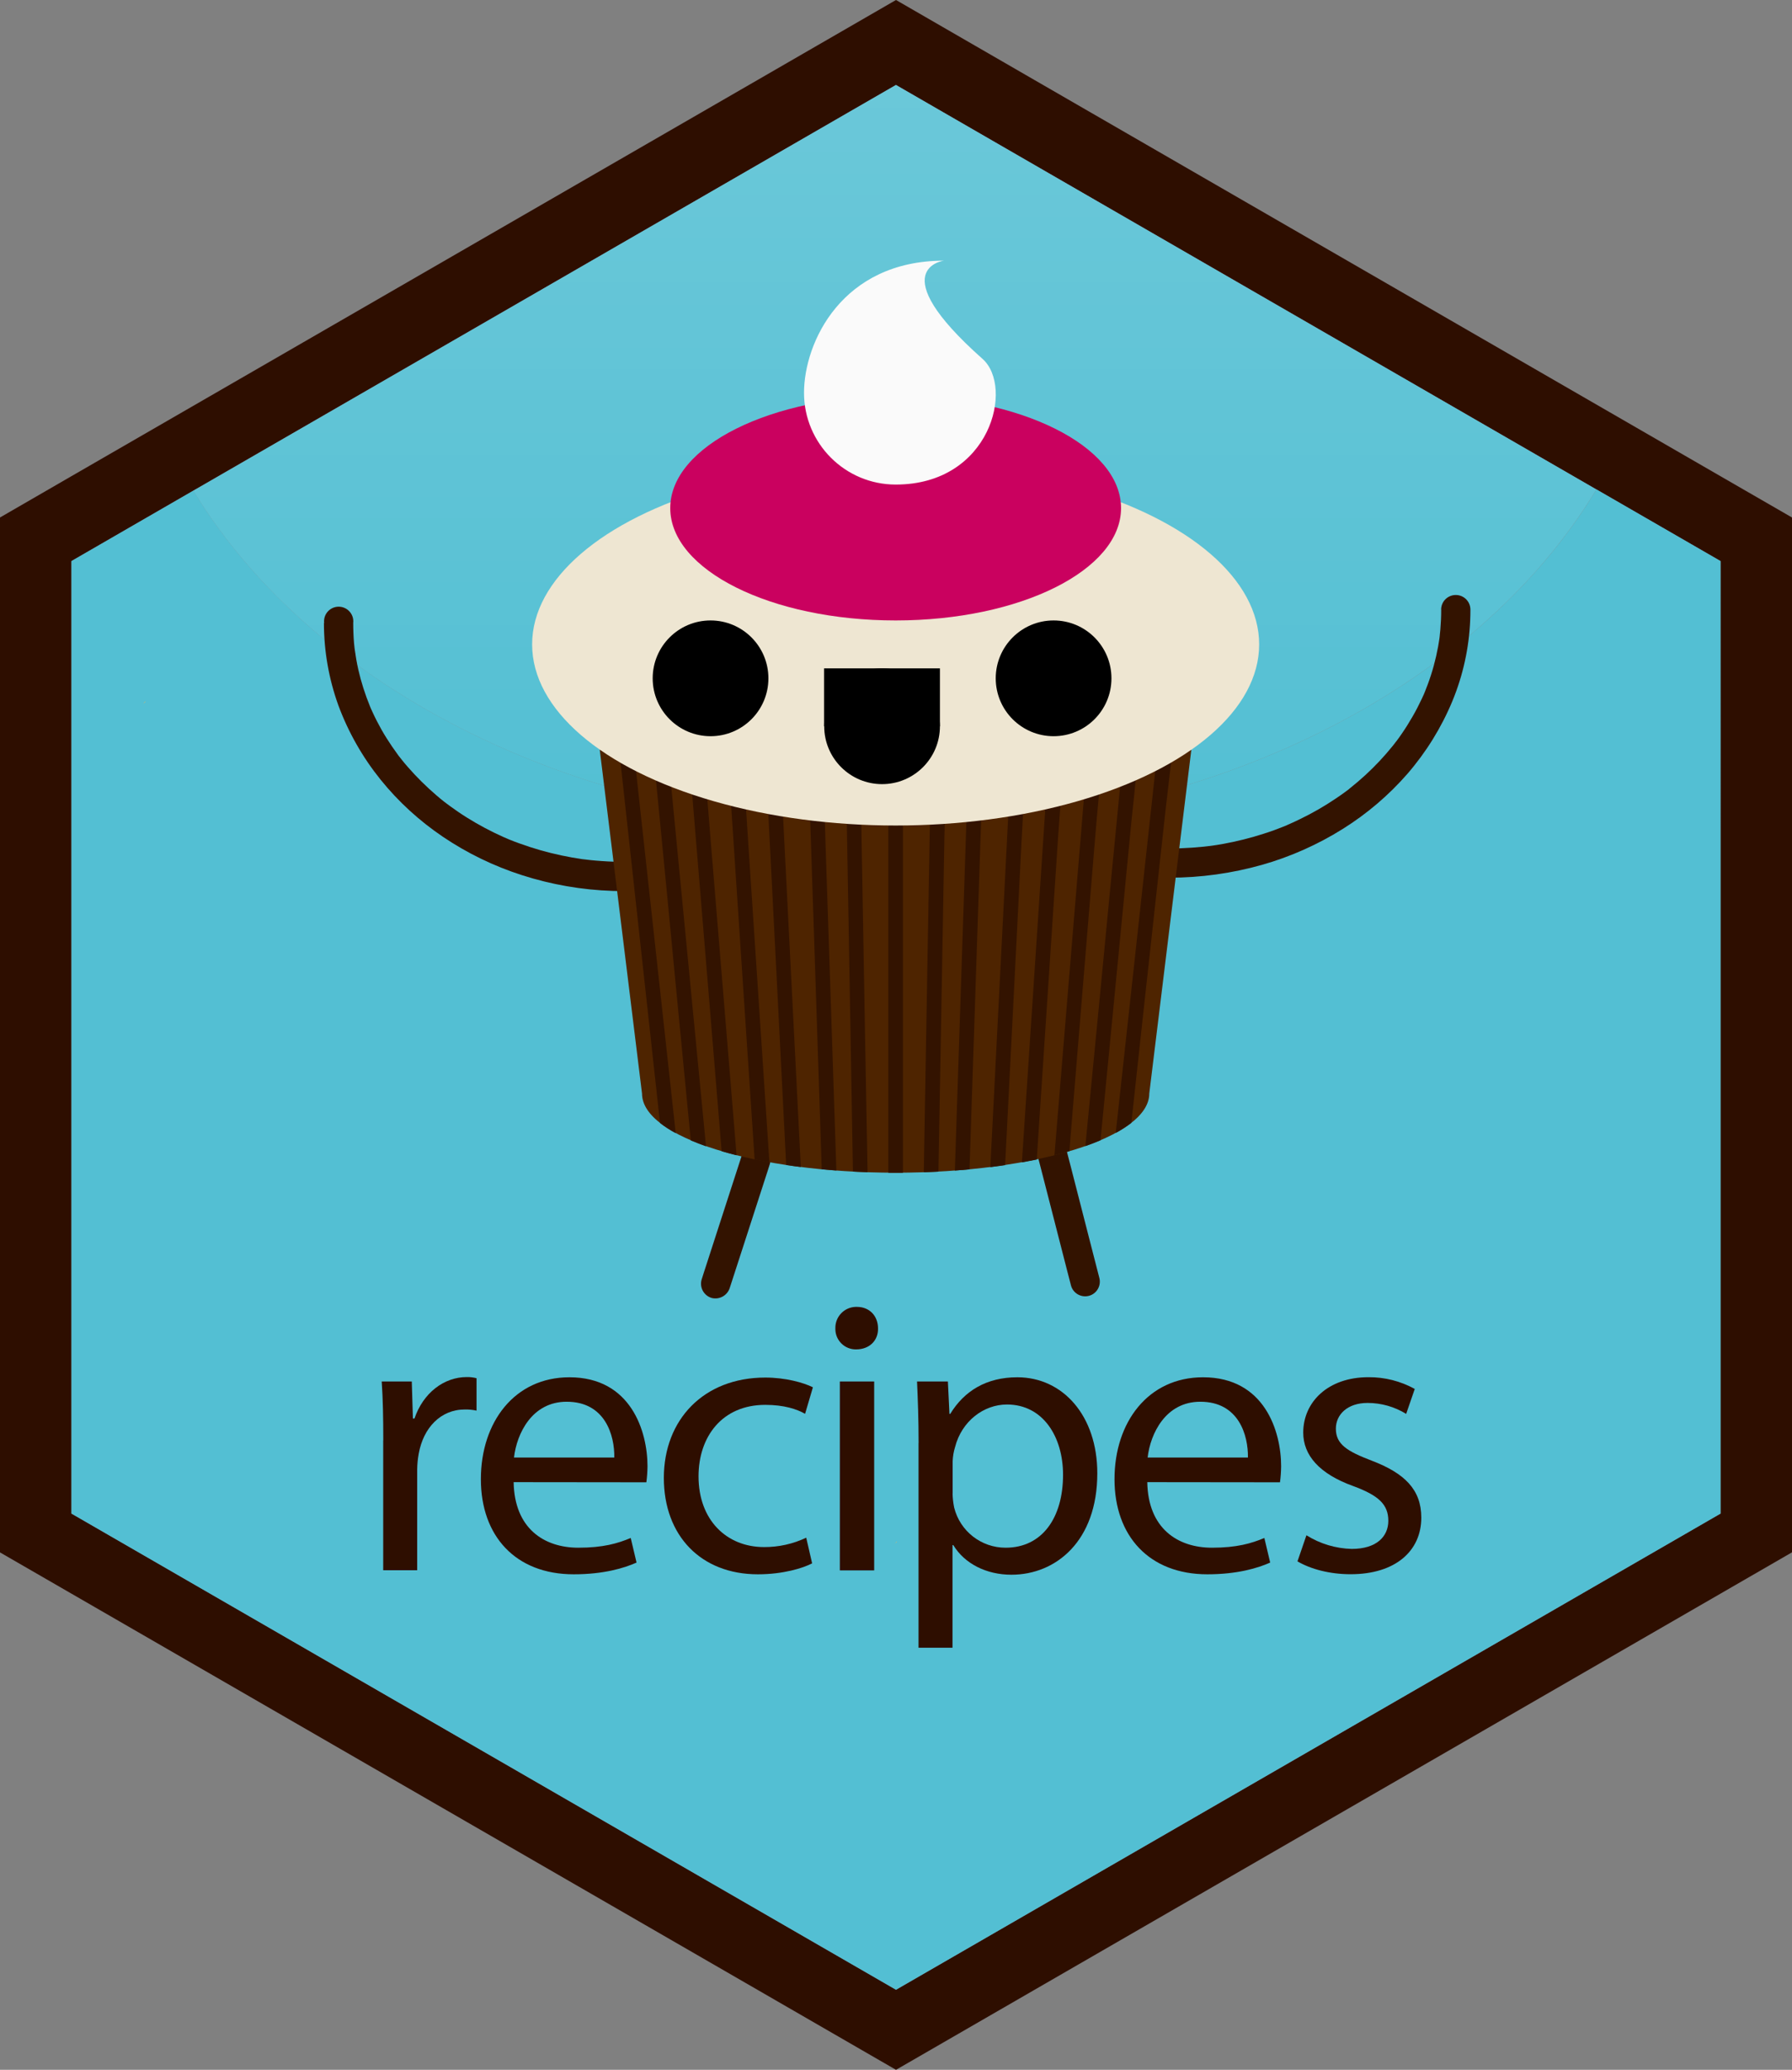 <?xml version="1.0" encoding="utf-8"?>
<!-- Generator: Adobe Illustrator 26.5.0, SVG Export Plug-In . SVG Version: 6.00 Build 0)  -->
<svg version="1.1" id="Layer_1" xmlns="http://www.w3.org/2000/svg" xmlns:xlink="http://www.w3.org/1999/xlink" x="0px" y="0px"
	 viewBox="0 0 2521 2911" style="enable-background:new 0 0 2521 2911;" xml:space="preserve">
<rect x="0" y="0" width="2521" height="2911" fill="#808080" stroke="none"/>
<style type="text/css">
	.st0{fill:#2E0E00;}
	.st1{fill:#53BFD3;}
	.st2{opacity:0.25;fill:url(#SVGID_1_);enable-background:new    ;}
	.st3{fill:#E6B35A;}
	.st4{fill:#331300;}
	.st5{fill:#4E2400;}
	.st6{fill:#EEE6D2;}
	.st7{fill:#CA015F;}
	.st8{fill:#FAFAFA;}
</style>
<g>
	<path class="st0" d="M2521,2183.2V727.8l-100.5-58l-953.1-550.3L1260.5,0l-206.9,119.5L100.5,669.7L0,727.8v1455.5l100.5,58
		l965,557.1l195,112.6l195-112.6l964.9-557.1L2521,2183.2z M100.5,2128.7V789.1L272,690l988.5-570.5l0,0l985.4,568.9l174.6,100.7
		v1339.6l-1160,669.7L100.5,2128.7z"/>
	<g>
		<path class="st1" d="M2420.5,789.1l-174.6-100.8c-169,280.6-547.5,476.1-987.4,476.1c-439.1,0-816.9-194.7-986.4-474.4
			l-171.6,99.1v1339.6l1160,669.7l1160-669.7V789.1z"/>
		<path class="st1" d="M1258.4,1164.5c439.9,0,818.5-195.6,987.4-476.1l-985.4-568.9l0,0L272,690.1
			C441.5,969.8,819.4,1164.5,1258.4,1164.5z"/>
		
			<linearGradient id="SVGID_1_" gradientUnits="userSpaceOnUse" x1="1258.939" y1="1297.41" x2="1258.939" y2="-312.524" gradientTransform="matrix(1 0 0 -1 0 852)">
			<stop  offset="0" style="stop-color:#FFFFFF;stop-opacity:0.83"/>
			<stop  offset="0.56" style="stop-color:#FFFFFF;stop-opacity:0.37"/>
			<stop  offset="1" style="stop-color:#FFFFFF;stop-opacity:0"/>
		</linearGradient>
		<path class="st2" d="M1258.4,1164.5c439.9,0,818.5-195.6,987.4-476.1l-985.4-568.9l0,0L272,690.1
			C441.5,969.8,819.4,1164.5,1258.4,1164.5z"/>
		<path class="st3" d="M201.6,989.9c1-1,2.1-2,3.2-3.1h-0.9C203.1,988,202.4,988.9,201.6,989.9z"/>
		<path class="st3" d="M1258.8,2171.3c1-1,2.1-2,3.2-3.1h-0.9C1260.5,2169.3,1259.7,2170.3,1258.8,2171.3z"/>
		<path class="st0" d="M539.2,2025.8c0-31.3-0.5-58.3-2.2-82.9h42.3l1.6,52.1h2.2c12.1-35.7,41.2-58.3,73.6-58.3
			c4.6-0.1,9.2,0.5,13.7,1.6v45.6c-5.4-1.2-10.9-1.7-16.5-1.6c-34,0-58.3,25.8-64.8,62c-1.4,7.4-2.1,15-2.2,22.5v141.6h-47.8V2025.8
			z"/>
		<path class="st0" d="M722.6,2084.5c1.1,65.2,42.8,92.2,91.1,92.2c34.6,0,55.4-6,73.6-13.7l8.2,34.6c-17.2,7.7-46.1,16.5-88.4,16.5
			c-81.8,0-130.6-53.8-130.6-133.8c0-80,47.2-143.3,124.6-143.3c86.7,0,109.8,76.3,109.8,125.2c-0.1,7.5-0.6,15-1.6,22.5
			L722.6,2084.5z M864.2,2049.9c0.5-30.9-12.6-78.5-67-78.5c-48.9,0-70.3,45-74.1,78.5H864.2z"/>
		<path class="st0" d="M1142.5,2198.7c-12.6,6.6-40.6,15.4-76.3,15.4c-80.1,0-132.3-54.3-132.3-135.6c0-81.8,56-141.1,142.7-141.1
			c28.5,0,53.8,7.1,67,13.7l-11,37.3c-11.5-6.6-29.6-12.6-56-12.6c-60.9,0-93.9,45-93.9,100.5c0,61.5,39.5,99.5,92.2,99.5
			c20.5,0.1,40.8-4.4,59.3-13.2L1142.5,2198.7z"/>
		<path class="st0" d="M1235.2,1868.2c0.5,16.5-11.5,29.6-30.9,29.6c-15.9,0.2-28.9-12.5-29.1-28.3c0-0.4,0-0.9,0-1.3
			c-0.4-16.3,12.4-29.8,28.7-30.2c0.5,0,1,0,1.5,0C1223.7,1838,1235.2,1851.2,1235.2,1868.2z M1181.5,2208.6v-265.7h48.3v265.7
			H1181.5z"/>
		<path class="st0" d="M1292.3,2029.6c0-34-1.1-61.5-2.2-86.7h43.4l2.2,45.6h1.1c19.8-32.4,51-51.5,94.4-51.5
			c64.2,0,112.5,54.3,112.5,135c0,95.5-58.3,142.7-120.8,142.7c-35.1,0-65.9-15.4-81.8-41.7h-1.1v144.4h-47.8V2029.6z
			 M1340.1,2100.4c0.1,6.6,0.9,13.3,2.2,19.8c8.3,33.3,38.2,56.6,72.5,56.5c51,0,80.7-41.7,80.7-102.6c0-53.2-28-98.8-78.9-98.8
			c-32.9,0-63.7,23.6-73,59.8c-2,6.4-3.1,13.1-3.4,19.8V2100.4z"/>
		<path class="st0" d="M1614,2084.5c1.1,65.2,42.8,92.2,91.1,92.2c34.6,0,55.4-6,73.6-13.7l8.2,34.6c-17.2,7.7-46.1,16.5-88.4,16.5
			c-81.8,0-130.6-53.8-130.6-133.8c0-80,47.2-143.3,124.6-143.3c86.7,0,109.8,76.3,109.8,125.2c-0.1,7.5-0.6,15-1.6,22.5
			L1614,2084.5z M1755.6,2049.9c0.5-30.9-12.6-78.5-67-78.5c-48.9,0-70.3,45-74.1,78.5H1755.6z"/>
		<path class="st0" d="M1837.9,2159.2c19.1,12,41.1,18.6,63.7,19.2c35.1,0,51.5-17.6,51.5-39.5c0-23.1-13.7-35.7-49.4-48.9
			c-47.8-17.2-70.3-43.4-70.3-75.2c0-42.8,34.6-77.9,91.7-77.9c22.8-0.2,45.2,5.5,65.2,16.5l-12.1,35.1
			c-16.3-10.1-35.2-15.4-54.3-15.4c-28.5,0-44.6,16.5-44.6,36.2c0,22,15.9,31.8,50.5,45c46.1,17.6,69.7,40.6,69.7,80.1
			c0,46.7-36.2,79.6-99.5,79.6c-29.1,0-56-7.1-74.7-18.1L1837.9,2159.2z"/>
		<path class="st4" d="M1043.4,1625.5c-6.4,19.8-12.8,39.5-19.2,59.2c-10.1,31.3-20.3,62.6-30.4,93.9c-2.3,7.1-4.7,14.3-6.9,21.5
			c-2.9,11,3.5,22.2,14.4,25.4c10.9,2.7,22.1-3.6,25.4-14.4c6.4-19.7,12.8-39.5,19.2-59.2c10.1-31.2,20.3-62.5,30.4-93.9
			c2.3-7.1,4.7-14.3,6.9-21.5c2.9-11-3.5-22.2-14.4-25.4C1057.8,1608.4,1046.7,1614.8,1043.4,1625.5L1043.4,1625.5z"/>
		<path class="st4" d="M1461.2,1631c5.1,20,10.3,40,15.4,59.9c8.1,31.7,16.3,63.4,24.4,95.1l5.7,22c3,11,14.4,17.4,25.4,14.4
			c11-3,17.4-14.4,14.4-25.4c-5.1-20-10.3-40-15.4-59.9c-8.1-31.7-16.3-63.4-24.4-95.1c-1.9-7.3-3.8-14.6-5.7-22
			c-3-11-14.4-17.4-25.3-14.4C1464.6,1608.7,1458.2,1620,1461.2,1631z"/>
		<path class="st4" d="M455.7,876.1c0,39.5,6.9,78.7,20.3,115.9c14,37.8,34.1,73.1,59.4,104.5c25,31,54.6,58,87.6,80.3
			c34.3,23.2,71.8,41.3,111.2,54c41.4,13.3,84.4,20.8,127.8,22.2c5.5,0,11,0.3,16.5,0.3c11.4,0,20.6-9.2,20.6-20.6
			c0-11.4-9.2-20.6-20.6-20.6c-10.6,0-21.1-0.3-31.7-1.1c-5.2-0.3-10.3-0.8-15.6-1.3c-2.5-0.3-5.2-0.6-7.7-0.9
			c-1.2-0.2-2.4-0.3-3.4-0.4c-4.6-0.6,4.2,0.6-0.4,0c-20.1-2.9-40-7.1-59.6-12.7c-9.7-2.8-19.4-5.9-29-9.4
			c-4.6-1.6-9.2-3.4-13.7-5.2c-1.1-0.4-2.1-0.8-3.1-1.3c-0.5-0.2-1.1-0.4-1.6-0.7c-2.1-0.8,2.5,1.1,2.3,1c-2.4-1.1-4.8-2.1-7.2-3.1
			c-17.6-7.9-34.7-17-51-27.2c-8.2-5.1-16.2-10.6-24-16.3c-1.7-1.3-3.4-2.5-5.2-3.9s-4.7-3.8,0.2,0.3c-1-0.8-2-1.6-3-2.4
			c-3.7-2.9-7.3-5.9-10.9-9c-14.2-12.2-27.6-25.4-39.9-39.5c-3.1-3.4-5.9-6.9-8.8-10.5c-1.3-1.6-2.6-3.4-3.9-5
			c-0.2-0.2,2.9,3.9,1.6,2.1c-0.4-0.6-0.8-1.1-1.3-1.6l-2.2-3c-5.4-7.3-10.5-14.9-15.4-22.6s-9.3-15.6-13.5-23.7
			c-2.1-4.2-4.3-8.4-6.2-12.7c-0.9-1.9-1.7-3.8-2.6-5.7c-0.4-1-0.8-1.9-1.2-2.9c-1.8-4.2,1.7,4.2,0,0c-6.9-16.9-12.5-34.3-16.5-52
			c-1-4.4-1.9-9-2.7-13.5c-0.4-2.2-0.8-4.5-1.1-6.9c0-1.1-0.3-2.2-0.5-3.1c-0.2-1,0-1.1-0.2-1.6c-0.5-3.4,0,0.7,0.2,1.8
			c-1.4-9.2-2.2-18.5-2.5-27.8c-0.2-4.7-0.3-9.4-0.3-14.1c1.3-11.3-6.8-21.5-18.1-22.8c-11.3-1.3-21.5,6.8-22.8,18.1
			c-0.2,1.6-0.2,3.2,0,4.7L455.7,876.1z"/>
		<path class="st4" d="M2027.5,857.3c0,9.4-0.4,18.7-1.2,28.1c-0.2,2.3-0.4,4.6-0.7,6.9c0,1.1-0.3,2.2-0.3,3.2
			c-0.1,1.1-0.8,5.9-0.2,2.1c0.5-3.8,0,0-0.2,1c-0.2,1-0.3,2.2-0.5,3.2c-0.4,2.5-0.8,4.8-1.2,7.3c-3.3,18.1-8.1,35.9-14.5,53.1
			c-1.6,4.3-3.2,8.5-4.9,12.7c-1.3,3.4,1.9-4.3,0.4-1.1l-1.2,2.9c-1,2.2-2,4.5-3.1,6.7c-3.9,8.2-8,16.3-12.5,24
			c-4.5,7.7-9.4,15.9-14.7,23.5c-2.5,3.8-5.2,7.5-7.9,11.1c-1.4,1.8-2.8,3.4-4.1,5.4c0,0.2,3-3.8,1.6-2.1l-1,1.2
			c-0.8,1-1.6,1.9-2.3,2.9c-11.7,14.5-24.5,28.1-38.2,40.7c-6.9,6.3-14,12.4-21.3,18.2c-0.8,0.6-4.2,3.2-1.3,1.1
			c2.9-2.1-0.3,0.2-0.9,0.8l-6.1,4.5c-3.8,2.8-7.7,5.5-11.6,8.1c-16.1,10.9-32.9,20.6-50.3,29c-4.4,2.2-8.8,4.2-13.2,6.2l-6.2,2.7
			c-3.2,1.4,4.7-2,0.3,0l-3.7,1.5c-9.1,3.7-18.4,7.1-27.9,10.1c-19.4,6.3-39.1,11.2-59.1,14.8c-5,0.9-10.3,1.7-15.2,2.4
			c-4.9,0.7,3.7-0.5,0,0c-1.2,0.2-2.4,0.3-3.4,0.4c-2.6,0.3-5.2,0.6-7.8,0.9c-10.6,1.1-21.3,1.8-31.9,2.2c-5.3,0-10.6,0.2-16,0.2
			c-11.4,0-20.6,9.2-20.6,20.6s9.2,20.6,20.6,20.6c44,0,87.7-6.1,130-18c40.2-11.4,78.6-28.5,114-50.7
			c33.9-21.2,64.4-47.2,90.7-77.3c26.4-30.5,47.8-65,63.3-102.3c15-36.3,23.5-74.9,25.1-114.1c0.2-4.8,0.3-9.7,0.3-14.6
			c0-11.4-9.2-20.6-20.6-20.6s-20.6,9.2-20.6,20.6L2027.5,857.3z"/>
		<path id="SVGID" class="st5" d="M1676,1054.3l-59.2,483.7c0,61.4-159.8,111.3-356.8,111.3s-356.8-49.8-356.8-111.3l-59.5-483.7
			H1676z"/>
		<path class="st4" d="M1249.7,1260.8v388.6h10.3h10.3v-595h-20.6V1260.8z"/>
		<path class="st4" d="M1028.7,1134.8c5.5,83.2,11,166.4,16.5,249.6l16.4,246.3c6.9,1.4,13.8,2.8,20.8,4
			c-3.8-57.3-7.6-114.6-11.4-171.8c-6.2-93.6-12.4-187.2-18.6-280.8c-2.8-42.6-5.3-85.2-8.4-127.7h-20.6
			C1025.2,1081,1026.9,1107.9,1028.7,1134.8z"/>
		<path class="st4" d="M1470.7,1134.8c-5.5,83.2-11,166.4-16.5,249.6s-11,166.7-16.6,250.4c7.1-1.3,14.1-2.7,20.9-4l11.1-167.8
			c6.2-93.6,12.4-187.2,18.6-280.8c2.8-42.5,6.9-85.1,8.5-127.7h-20.6C1474.2,1081.1,1472.4,1107.9,1470.7,1134.8z"/>
		<path class="st4" d="M1139.2,1135.2c2.7,82.7,5.5,165.5,8.2,248.3l8.6,261c6.9,0.6,13.7,1.2,20.6,1.7c-2-60.7-4-121.3-6-181.8
			c-3.1-94.2-6.2-188.4-9.4-282.5c-1.4-42.6-2.3-85.1-4.2-127.6h-20.6C1137.4,1081.3,1138.3,1108.3,1139.2,1135.2z"/>
		<path class="st4" d="M1360.2,1135.1c-2.7,82.8-5.5,165.6-8.2,248.4c-2.9,87.6-5.8,175.2-8.7,262.8c6.9-0.5,13.7-1.1,20.6-1.7
			l6-180.2l9.4-282.5c1.4-42.4,3.7-85,4.3-127.5h-20.6C1362,1081.3,1361.1,1108.2,1360.2,1135.1z"/>
		<path class="st4" d="M926.5,1134.9c8.1,82.9,16.1,165.9,24,248.9l21.3,220.1c6.9,2.8,13.9,5.6,21.4,8.3
			c-4.8-49.7-9.6-99.4-14.4-149.1c-9.1-93.8-18.2-187.5-27.2-281c-4.1-42.5-8.1-85.1-12.4-127.7h-20.6
			C921.3,1081,923.9,1107.9,926.5,1134.9z"/>
		<path class="st4" d="M1601.4,1054.3h-20.6l-7.8,80.6c-8.1,83-16.1,165.9-24,248.9l-22.1,228.1c7.5-2.6,14.6-5.4,21.3-8.2
			c4.6-46.9,9.1-93.8,13.7-140.7c9.1-93.8,18.2-187.4,27.2-281C1593,1139.6,1598.4,1097,1601.4,1054.3z"/>
		<path class="st4" d="M950.6,1593.7c-6-55.2-12.1-110.3-18.1-165.5c-10.6-96.6-21.2-193.1-31.8-289.7c-3.1-28.1-6.2-56.1-9.2-84.2
			H871c1.3,11.9,2.6,24,3.9,35.8c9.4,85.5,18.7,171,28.1,256.5c8.5,77.6,17,155.2,25.5,232.7
			C935.4,1584.8,942.8,1589.5,950.6,1593.7z"/>
		<path class="st4" d="M1608,1428.3c10.6-96.6,21.2-193.2,31.8-289.7c3.1-28.1,6.7-56.1,9.8-84.3h-21.1c-1.3,12-2.6,24-3.9,35.9
			c-9.4,85.5-18.7,171-28,256.5c-9,82.3-18,164.6-27,246.7c7.7-4.1,15.1-8.9,22-14.2C1597,1528.9,1602.5,1478.6,1608,1428.3z"/>
		<path class="st4" d="M975.2,1134.5l20.6,249c6.4,78.5,12.9,157,19.4,235.6c6.9,2,13.7,3.9,21,5.7c-4.4-53.6-8.8-107.2-13.2-160.7
			c-7.8-94-15.5-187.9-23.2-281.8c-3.4-42.6-6.9-85.4-10.5-128h-20.6C970.9,1081,973,1107.8,975.2,1134.5z"/>
		<path class="st4" d="M1523.9,1134.5l-20.6,249l-19.9,241.2c7.3-1.8,14.3-3.7,21-5.7c4.2-51.6,8.5-103.3,12.7-154.9
			c7.8-93.9,15.5-187.9,23.2-281.8c3.4-42.7,8.1-85.4,10.7-128.1h-20.6C1528.3,1081,1526.1,1107.8,1523.9,1134.5z"/>
		<path class="st4" d="M1080.4,1135.1c4.2,83,8.4,166.1,12.7,249.1c4.3,84.8,8.6,169.5,12.9,254.3c6.9,1,13.7,2,20.6,2.8
			c-3-59.1-6-118.3-9-177.4l-14.3-282.2c-2.2-42.5-3.9-85-6.4-127.5h-20.6C1077.5,1081.3,1078.9,1108.2,1080.4,1135.1z"/>
		<path class="st4" d="M1419,1135.1c-4.2,83-8.4,166.1-12.7,249.1c-4.3,85.8-8.7,171.5-13.1,257.3c7-0.9,14-1.8,20.8-2.8
			c3-58.2,6-116.4,8.9-174.6c4.8-94,9.6-188.1,14.3-282.2c2.1-42.5,5.3-84.9,6.6-127.4h-20.6L1419,1135.1z"/>
		<path class="st4" d="M1190.9,1135.2c1.5,82.7,2.9,165.5,4.4,248.3l4.6,264.2c6.9,0.3,13.7,0.6,20.6,0.9
			c-1.1-61.4-2.2-122.9-3.4-184.3c-1.6-94.2-3.3-188.4-5-282.5c-0.8-42.6-0.9-85.1-2.2-127.6h-20.6
			C1189.8,1081.3,1190.4,1108.3,1190.9,1135.2z"/>
		<path class="st4" d="M1308.6,1135.1c-1.5,82.8-3,165.6-4.4,248.4c-1.5,88.4-3.1,176.8-4.6,265.2c6.9-0.2,13.7-0.5,20.6-0.9
			c1.1-61.1,2.2-122.3,3.3-183.4c1.6-94.2,3.3-188.4,5-282.5c0.8-42.4,2.3-85,2.4-127.5h-20.6
			C1309.6,1081.3,1309.1,1108.2,1308.6,1135.1z"/>
		<ellipse class="st6" cx="1260" cy="906.3" rx="511.4" ry="254.7"/>
		<ellipse class="st7" cx="1260" cy="714.6" rx="317.1" ry="158"/>
		<path class="st8" d="M1382.3,504.8c44.4,39.5,11.4,176.7-122.2,176.7c-71.2,0-129-57.8-129-129c0-71.2,53.7-185.9,196.9-185.9
			C1327.8,366.5,1239.6,378.1,1382.3,504.8z"/>
		<circle cx="999.6" cy="954" r="81.4"/>
		<circle cx="1482.2" cy="954" r="81.4"/>
		<circle cx="1240.9" cy="1021.4" r="81.4"/>
		<rect x="1159.3" y="940" width="163" height="81.4"/>
	</g>
</g>
</svg>
